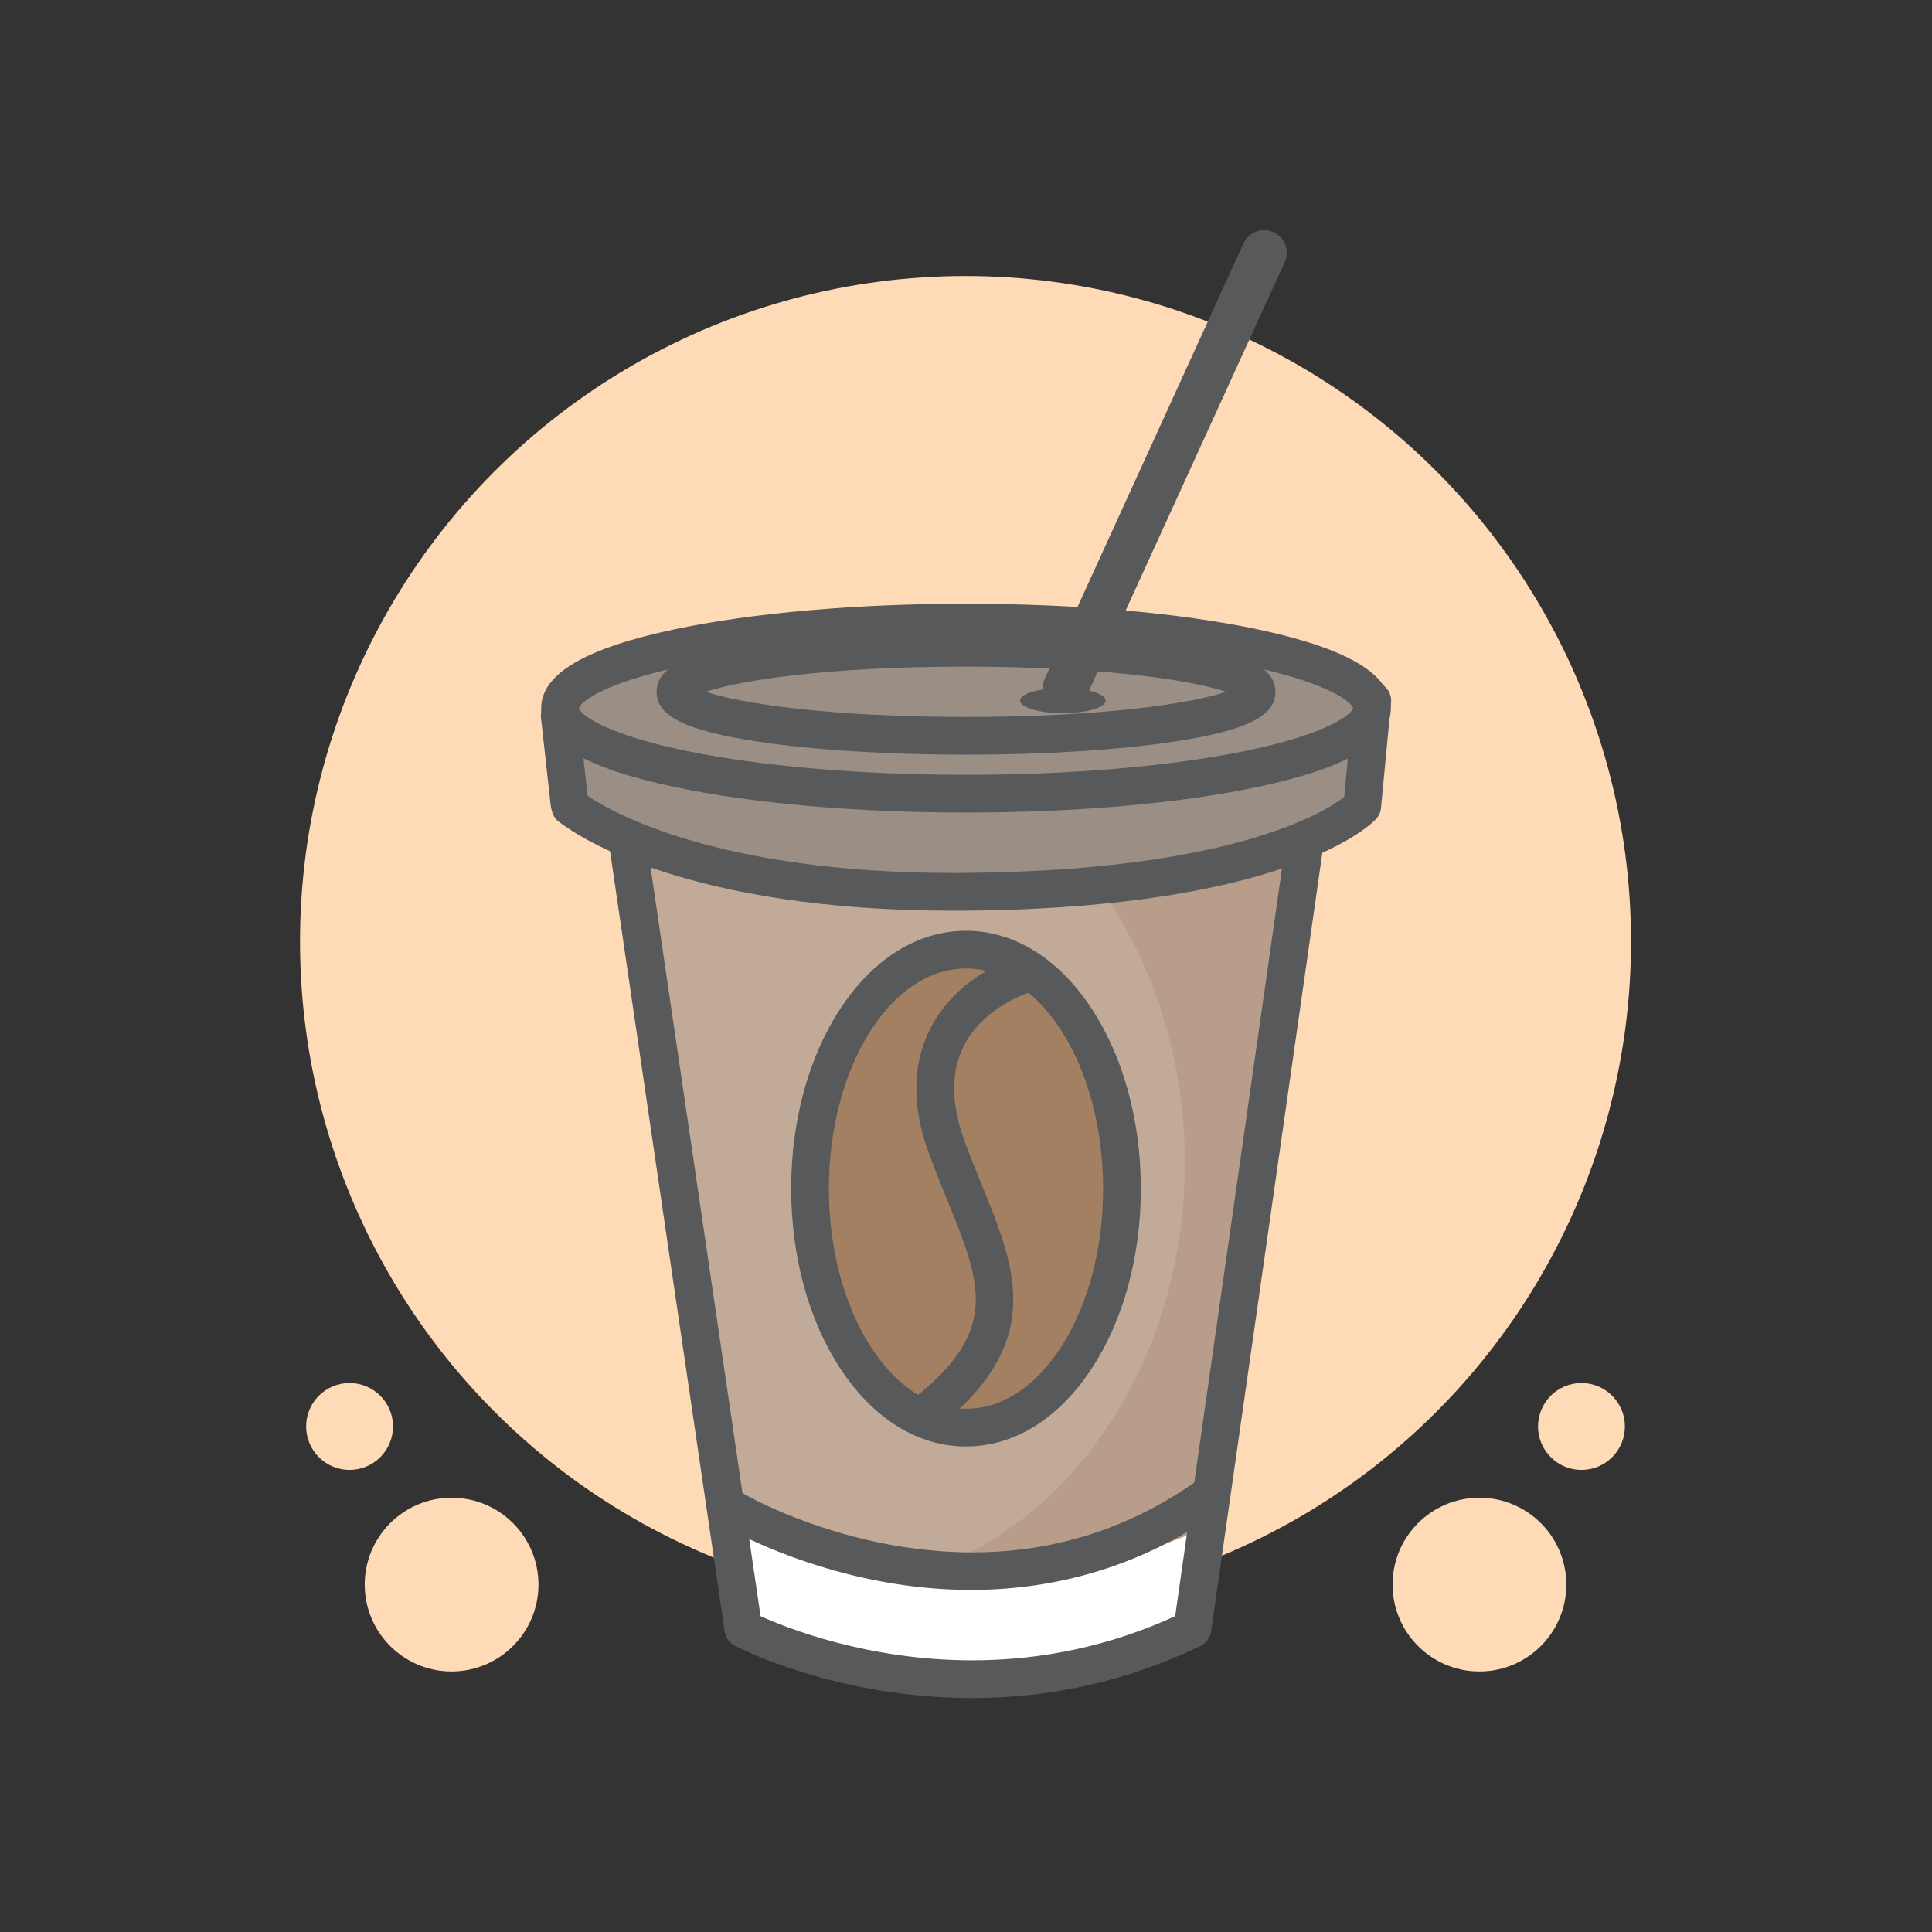 <?xml version="1.0" ?><!DOCTYPE svg  PUBLIC '-//W3C//DTD SVG 1.1//EN'  'http://www.w3.org/Graphics/SVG/1.1/DTD/svg11.dtd'><svg enable-background="new -798.5 531.5 512 512" height="512px" id="Layer_1" version="1.1" viewBox="-798.5 531.5 512 512" width="512px" xml:space="preserve" xmlns="http://www.w3.org/2000/svg" xmlns:xlink="http://www.w3.org/1999/xlink"><rect x="-798.5" y="531.5" width="512" height="512" fill="#333333" stroke="none"/><g><g><circle cx="-542.628" cy="781.013" fill="#FFDAB6" r="176.364"/></g><g><circle cx="-406.434" cy="951.431" fill="#FFDAB6" r="23.022"/></g><g><circle cx="-379.397" cy="909.529" fill="#FFDAB6" r="11.511"/></g><g><circle cx="-678.823" cy="951.431" fill="#FFDAB6" r="23.022"/></g><g><circle cx="-705.86" cy="909.529" fill="#FFDAB6" r="11.511"/></g></g><g><g><path d="M-632.5,752.167l31,211c0,0,57,30,119,0l30-210L-632.5,752.167z" fill="#FFFFFF"/></g><g><path d="M-632.5,752.167l31,185.604c0,0,57,26.39,119,0l30-184.725L-632.5,752.167z" fill="#C1AA97"/></g><g><path d="M-519.03,752.721c21.083,20.633,34.53,51.919,34.53,86.945c0,52.67-30.406,96.881-71.46,109.126    c20.743,1.932,46.631,0.398,73.46-11.021l30-184.725L-519.03,752.721z" fill="#B79D8A"/></g><g><path d="M-540.901,981.5c-0.002,0-0.004,0-0.007,0c-36.076-0.001-61.841-13.341-62.92-13.908    c-1.414-0.744-2.387-2.118-2.619-3.698l-31-211c-0.212-1.442,0.216-2.905,1.172-4.006c0.95-1.093,2.327-1.721,3.775-1.721    c0.009,0,0.019,0,0.028,0l180,1c1.444,0.008,2.815,0.641,3.758,1.734c0.944,1.094,1.368,2.543,1.164,3.973l-30,210    c-0.235,1.647-1.274,3.069-2.772,3.794C-499.291,976.846-519.673,981.5-540.901,981.5z M-596.941,959.802    c6.776,3.063,28.345,11.697,56.034,11.698c0.001,0,0.005,0,0.006,0c18.819,0,36.913-3.936,53.832-11.706l28.809-201.659    l-168.447-0.936L-596.941,959.802z" fill="#58595B"/></g><g><path d="M-541.194,952.843c-7.603,0-15.356-0.711-23.219-2.145c-24.52-4.469-41.292-14.252-41.995-14.667    c-2.378-1.403-3.168-4.469-1.765-6.847c1.403-2.377,4.465-3.167,6.843-1.768l0,0c0.159,0.094,16.193,9.402,39.047,13.505    c30.241,5.427,57.568-0.346,81.219-17.163c2.251-1.6,5.373-1.073,6.972,1.178c1.601,2.25,1.073,5.372-1.177,6.973    C-494.75,945.761-517.213,952.843-541.194,952.843z" fill="#58595B"/></g><g><ellipse cx="-542.5" cy="846.501" fill="#A38061" rx="41.333" ry="63.333"/></g><g><path d="M-542.5,914.834c-12.787,0-24.653-7.394-33.414-20.817c-8.331-12.765-12.919-29.64-12.919-47.516    s4.588-34.751,12.919-47.517c8.761-13.424,20.627-20.817,33.414-20.817s24.653,7.394,33.414,20.817    c8.331,12.766,12.919,29.641,12.919,47.517s-4.588,34.751-12.919,47.516C-517.846,907.44-529.713,914.834-542.5,914.834z     M-542.5,788.167c-20.034,0-36.333,26.169-36.333,58.334s16.299,58.333,36.333,58.333s36.333-26.168,36.333-58.333    S-522.466,788.167-542.5,788.167z" fill="#58595B"/></g><g><path d="M-552.163,910.167c-1.452,0-2.893-0.63-3.881-1.844c-1.743-2.142-1.42-5.291,0.722-7.034    c21.725-17.683,16.755-29.891,7.732-52.052c-1.511-3.711-3.073-7.548-4.599-11.667c-4.657-12.575-4.626-23.752,0.092-33.221    c7.158-14.363,22.51-19.109,23.16-19.305c2.645-0.793,5.432,0.708,6.226,3.353c0.792,2.639-0.701,5.42-3.334,6.221    c-0.142,0.044-11.974,3.804-17.141,14.271c-3.397,6.883-3.271,15.364,0.375,25.208c1.47,3.969,3.001,7.731,4.482,11.369    c9.006,22.12,16.783,41.224-10.682,63.578C-549.937,909.8-551.054,910.167-552.163,910.167z" fill="#58595B"/></g><g><path d="M-438.833,745.167c0,0-19.979,21.938-105,22.667c-77.667,0.666-105-22.667-105-22.667    c0,0-2.667-24-2.667-24s73.221,1.333,107.667,1.333c33.391,0,107.667-5.333,107.667-5.333L-438.833,745.167z" fill="#9B8E84"/></g><g><path d="M-545.748,772.847c-70.467,0-99.447-19.608-104.288-23.311c-1.216-0.711-2.246-2.14-2.548-4.849    l-2.552-22.97c-0.159-1.429,0.305-2.857,1.274-3.92c0.969-1.063,2.349-1.654,3.786-1.631c0.732,0.013,73.57,1.332,107.576,1.332    c32.832,0,106.568-5.267,107.309-5.32c1.467-0.104,2.907,0.44,3.935,1.493s1.541,2.504,1.401,3.968l-2.667,28    c-0.103,1.078-0.552,2.093-1.281,2.894c-0.876,0.961-22.441,23.56-108.654,24.3C-543.562,772.844-544.664,772.847-545.748,772.847    z M-642.773,742.43c6.44,4.339,34.536,20.417,97.025,20.417c1.056,0,2.13-0.004,3.206-0.014    c70.55-0.605,95.107-16.117,100.253-20.107l1.92-20.162c-18.289,1.252-74.446,4.936-102.13,4.936    c-28.51,0-84.166-0.923-102.07-1.233C-643.995,731.435-643.176,738.81-642.773,742.43z" fill="#58595B"/></g><g><ellipse cx="-542.5" cy="718.081" fill="#9B8E84" rx="109.25" ry="24.912"/></g><g><path d="M-542.5,746.834c-29.072,0-56.455-2.396-77.104-6.746c-23.874-5.03-35.479-11.874-35.479-20.921    s11.605-15.891,35.479-20.921c20.649-4.351,48.031-6.746,77.104-6.746s56.455,2.396,77.104,6.746    c23.874,5.03,35.479,11.874,35.479,20.921s-11.605,15.891-35.479,20.921C-486.045,744.438-513.427,746.834-542.5,746.834z     M-542.5,701.5c-27.818,0-54.078,2.238-73.943,6.304c-23.083,4.724-28.463,10.175-28.64,11.376    c0.177,1.176,5.557,6.627,28.64,11.351c19.865,4.065,46.125,6.304,73.943,6.304s54.078-2.238,73.943-6.304    c23.083-4.724,28.463-10.175,28.64-11.376c-0.177-1.176-5.557-6.627-28.64-11.351C-488.422,703.738-514.682,701.5-542.5,701.5z" fill="#58595B"/></g><g><path d="M-542.5,731.5c-20.81,0-40.413-1.233-55.196-3.474c-19.038-2.885-26.804-6.707-26.804-13.193    c0-6.485,7.766-10.308,26.804-13.192c14.784-2.24,34.386-3.474,55.196-3.474s40.412,1.233,55.196,3.474    c19.038,2.885,26.804,6.707,26.804,13.192c0,6.486-7.766,10.309-26.804,13.193C-502.087,730.266-521.69,731.5-542.5,731.5z     M-611.437,714.833c8.731,2.957,31.818,6.667,68.938,6.667s60.206-3.71,68.938-6.667c-8.731-2.956-31.818-6.666-68.938-6.666    S-602.706,711.877-611.437,714.833z" fill="#58595B"/></g><g><path d="M-516.17,719.835c-0.833,0-1.68-0.174-2.488-0.543c-3.015-1.377-4.342-4.936-2.966-7.95l52.667-115.334    c1.376-3.014,4.934-4.345,7.95-2.966c3.015,1.377,4.342,4.936,2.966,7.95l-52.667,115.334    C-511.716,718.532-513.893,719.835-516.17,719.835z" fill="#58595B"/></g><g><ellipse cx="-516.833" cy="717.167" fill="#58595B" rx="11.333" ry="3.333"/></g></g></svg>